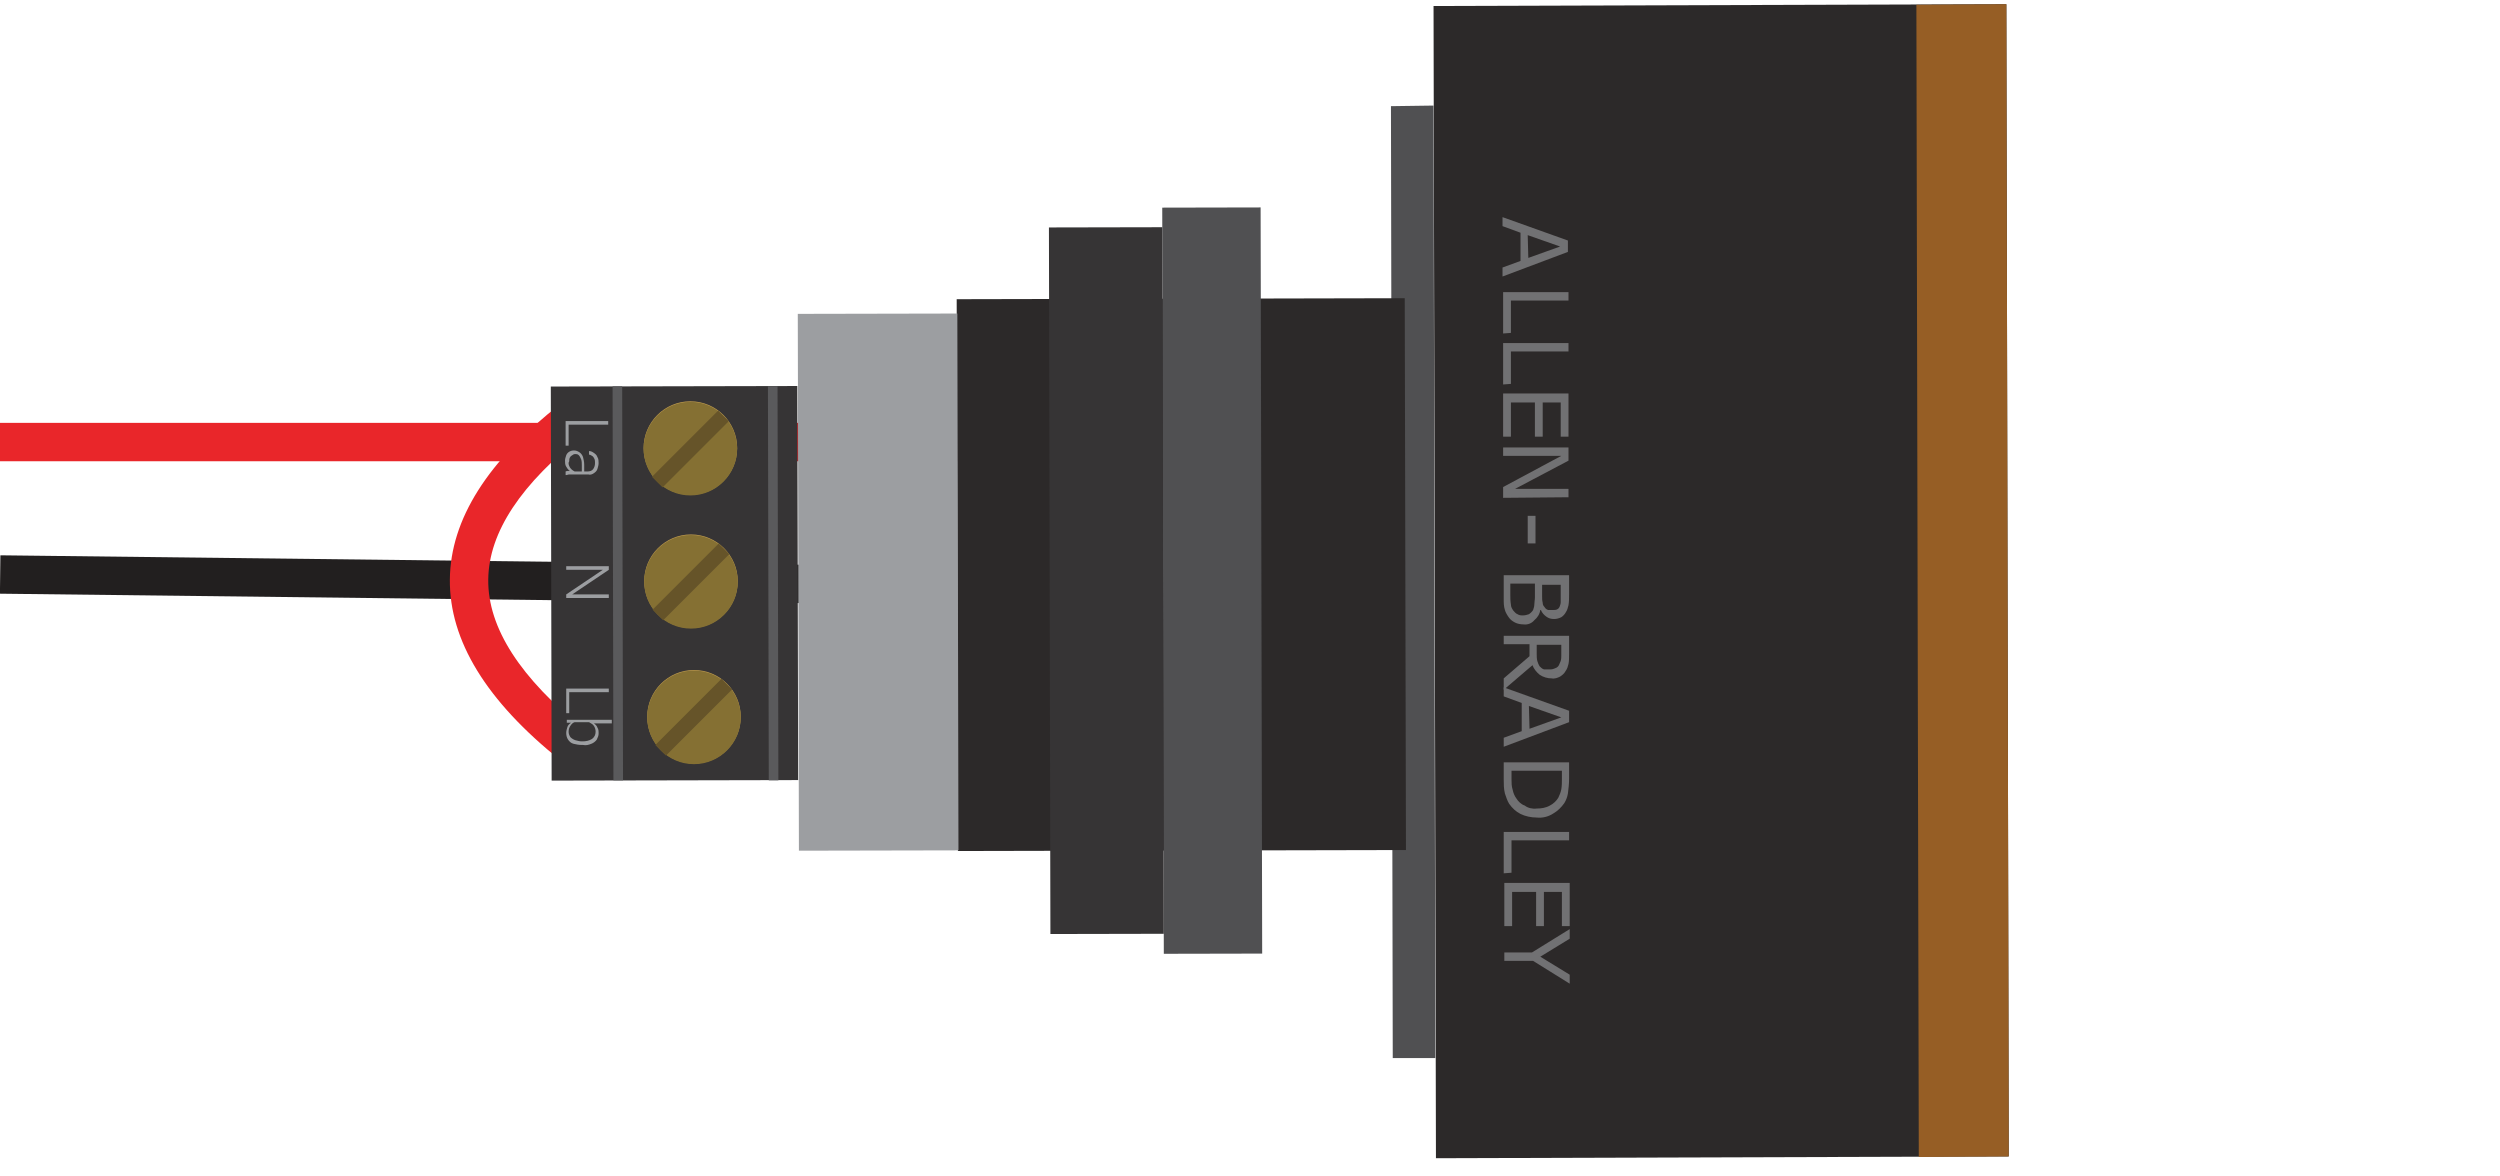 <svg xml:space="preserve" style="enable-background:new 0 0 416.8 196;" viewBox="0 0 416.8 196" y="0px" x="0px" xmlns:xlink="http://www.w3.org/1999/xlink" xmlns="http://www.w3.org/2000/svg" id="Layer_1" version="1.1">
<style type="text/css">
	.st0{fill:#E9262A;}
	.st1{fill:#221F1F;}
	.st2{fill:#363435;}
	.st3{fill:#2C2929;}
	.st4{fill:#505052;}
	.st5{fill:#965E25;}
	.st6{clip-path:url(#SVGID_2_);}
	.st7{fill:#F59222;}
	.st8{fill:#AC6B29;}
	.st9{opacity:0.57;}
	.st10{fill:#A6A7AA;}
	.st11{fill:#9C9EA1;}
	.st12{fill:#BD994D;}
	.st13{fill:#857033;}
	.st14{fill:none;}
	.st15{fill:#5A5A5C;}
	.st16{fill:#665429;}
</style>
<rect height="6.4" width="177.9" class="st0" y="70.5" x="0"></rect>
<rect height="147.3" width="6.4" class="st1" transform="matrix(1.175452e-02 -1 1 1.175452e-02 -23.839 169.21)" y="23" x="70.5"></rect>
<path d="M95.5,127.5c-0.7,0-1.4-0.2-2-0.7c-12.4-9.9-18.6-20-18.5-30.2c0.1-10,6.3-19.8,18.5-29.3
	c1.4-1.1,3.4-0.8,4.5,0.6c1.1,1.4,0.8,3.4-0.6,4.5c-10.5,8.2-15.9,16.3-16,24.2c-0.1,8.1,5.4,16.5,16.1,25.1
	c1.4,1.1,1.6,3.1,0.5,4.5C97.4,127,96.5,127.5,95.5,127.5L95.5,127.5z" class="st0"></path>
<rect height="65.7" width="41.1" class="st2" transform="matrix(1 -2.134531e-03 2.134531e-03 1 -0.207 0.24)" y="64.4" x="91.9"></rect>
<polyline points="334.5,0.7 239,1 239.4,193.1 334.9,192.8" class="st3"></polyline>
<polyline points="239,17.6 231.9,17.7 232.2,176.4 239.3,176.4" class="st4"></polyline>
<polygon points="319.9,192.9 319.5,0.8 334.5,0.7 334.9,192.8" class="st5"></polygon>
<g>
	<defs>
		<path d="M334.5,0.8l0.4,192.1l14.8,0l62.6-34.5c2.2-1,3.8-3,4.4-5.3l-0.2-111.9c-0.7-2.9-2.5-5.3-5-7L350,0.7
			L334.5,0.8z" id="SVGID_1_"></path>
	</defs>
	<clipPath id="SVGID_2_">
		
	</clipPath>
	<g class="st6">
		<path d="M334.5,0.7l15.5,0l61.6,33.4c2.4,1.6,4.2,4.1,5,7l0.2,111.9c-0.6,2.3-2.2,4.3-4.4,5.3l-62.6,34.5l-14.8,0
			L334.5,0.7z" class="st7"></path>
		<path d="M345.8,20.7l-2.6-4.4l2.6-4.5l5.1,0l2.6,4.4l-2.6,4.5L345.8,20.7z M345.1,16.2l1.6,2.8l3.3,0l1.6-2.9
			l-1.7-2.8l-3.3,0L345.1,16.2z" class="st8"></path>
		<path d="M345.9,33.1l-2.6-4.4l2.6-4.5l5.1,0l2.6,4.5l-2.6,4.5L345.9,33.1z M345.1,28.6l1.7,2.8l3.3,0l1.6-2.9
			l-1.6-2.8l-3.3,0L345.1,28.6z" class="st8"></path>
		<path d="M345.9,45.6l-2.6-4.4l2.6-4.5l5.1,0l2.6,4.5l-2.6,4.5L345.9,45.6z M345.2,41.1l1.6,2.8l3.3,0l1.6-2.9
			l-1.7-2.8l-3.3,0L345.2,41.1z" class="st8"></path>
		<path d="M345.9,58l-2.6-4.4l2.6-4.5l5.1,0l2.6,4.5l-2.6,4.5L345.9,58z M345.2,53.5l1.6,2.8l3.3,0l1.6-2.9l-1.7-2.8
			l-3.3,0L345.2,53.5z" class="st8"></path>
		<path d="M345.8,20.7l-2.6-4.4l2.6-4.5l5.1,0l2.6,4.4l-2.6,4.5L345.8,20.7z M345.1,16.2l1.6,2.8l3.3,0l1.6-2.9
			l-1.7-2.8l-3.3,0L345.1,16.2z" class="st8"></path>
		<path d="M345.9,33.1l-2.6-4.4l2.6-4.5l5.1,0l2.6,4.5l-2.6,4.5L345.9,33.1z M345.1,28.6l1.7,2.8l3.3,0l1.6-2.9
			l-1.6-2.8l-3.3,0L345.1,28.6z" class="st8"></path>
		<path d="M345.9,45.6l-2.6-4.4l2.6-4.5l5.1,0l2.6,4.5l-2.6,4.5L345.9,45.6z M345.2,41.1l1.6,2.8l3.3,0l1.6-2.9
			l-1.7-2.8l-3.3,0L345.2,41.1z" class="st8"></path>
		<path d="M345.9,58l-2.6-4.4l2.6-4.5l5.1,0l2.6,4.5l-2.6,4.5L345.9,58z M345.2,53.5l1.6,2.8l3.3,0l1.6-2.9l-1.7-2.8
			l-3.3,0L345.2,53.5z" class="st8"></path>
		<path d="M345.9,70.2l-2.6-4.4l2.6-4.5l5.1,0l2.6,4.5l-2.6,4.5L345.9,70.2z M345.2,65.8l1.7,2.8l3.3,0l1.6-2.9
			l-1.6-2.8l-3.3,0L345.2,65.8z" class="st8"></path>
		<path d="M346,82.6l-2.6-4.5l2.6-4.5l5.1,0l2.6,4.4l-2.6,4.5L346,82.6z M345.2,78.2l1.7,2.8l3.3,0l1.6-2.9l-1.7-2.8
			l-3.3,0L345.2,78.2z" class="st8"></path>
		<path d="M346,95.2l-2.6-4.4l2.6-4.5l5.1,0l2.6,4.5l-2.6,4.5L346,95.2z M345.3,90.7l1.6,2.8l3.3,0l1.6-2.9l-1.7-2.8
			l-3.3,0L345.3,90.7z" class="st8"></path>
		<path d="M346,107.6l-2.6-4.4l2.6-4.5l5.1,0l2.6,4.4l-2.6,4.5L346,107.6z M345.3,103.1l1.7,2.8l3.3,0l1.6-2.9l-1.6-2.8
			l-3.3,0L345.3,103.1z" class="st8"></path>
		<path d="M346,119.3l-2.6-4.4l2.6-4.5l5.1,0l2.6,4.4l-2.6,4.5L346,119.3z M345.3,114.8l1.6,2.8l3.3,0l1.6-2.9l-1.7-2.8
			l-3.3,0L345.3,114.8z" class="st8"></path>
		<path d="M346.1,131.7l-2.6-4.4l2.6-4.5l5.1,0l2.6,4.4l-2.6,4.5L346.1,131.7z M345.3,127.2l1.7,2.8l3.3,0l1.6-2.9
			l-1.6-2.8l-3.3,0L345.3,127.2z" class="st8"></path>
		<path d="M346.1,144.2l-2.6-4.5l2.6-4.5l5.1,0l2.6,4.4l-2.6,4.5L346.1,144.2z M345.4,139.8l1.6,2.8l3.3,0l1.6-2.9
			l-1.7-2.8l-3.3,0L345.4,139.8z" class="st8"></path>
		<path d="M346.1,156.6l-2.6-4.4l2.6-4.5l5.1,0l2.6,4.5l-2.6,4.5L346.1,156.6z M345.4,152.2l1.6,2.8l3.3,0l1.6-2.9
			l-1.7-2.8l-3.3,0L345.4,152.2z" class="st8"></path>
		<path d="M346.1,168.2l-2.6-4.5l2.6-4.5l5.1,0l2.6,4.5l-2.6,4.5L346.1,168.2z M345.4,163.8l1.6,2.8l3.3,0l1.6-2.9
			l-1.7-2.8l-3.3,0L345.4,163.8z" class="st8"></path>
		<path d="M346.2,180.6l-2.6-4.5l2.6-4.5l5.1,0l2.6,4.4l-2.6,4.5L346.2,180.6z M345.4,176.2l1.6,2.8l3.3,0l1.6-2.9
			l-1.7-2.8l-3.3,0L345.4,176.2z" class="st8"></path>
		<path d="M346.2,193.1l-2.6-4.5l2.6-4.5l5.1,0l2.6,4.4l-2.6,4.5L346.2,193.1z M345.5,188.7l1.7,2.8l3.3,0l1.6-2.9
			l-1.6-2.8l-3.3,0L345.5,188.7z" class="st8"></path>
		<path d="M345.8,8.9l-2.6-4.5l2.6-4.5l5.1,0l2.6,4.4L351,8.9L345.8,8.9z M345.1,4.5l1.7,2.8l3.3,0l1.6-2.9L350,1.6
			l-3.3,0L345.1,4.5z" class="st8"></path>
		<path d="M335.4,48.5l-2.6-4.4l2.6-4.5l5.1,0l2.6,4.4l-2.6,4.5L335.4,48.5z M334.7,44.1l1.6,2.8l3.3,0l1.6-2.9
			l-1.7-2.8l-3.3,0L334.7,44.1z" class="st8"></path>
		<path d="M335.5,60.9l-2.6-4.4l2.6-4.5l5.1,0l2.6,4.5l-2.6,4.5L335.5,60.9z M334.7,56.5l1.7,2.8l3.3,0l1.6-2.9
			l-1.6-2.8l-3.3,0L334.7,56.5z" class="st8"></path>
		<path d="M335.5,73.4l-2.6-4.4l2.6-4.5l5.1,0l2.6,4.4l-2.6,4.5L335.5,73.4z M334.8,69l1.7,2.8l3.3,0l1.6-2.9l-1.7-2.8
			l-3.3,0L334.8,69z" class="st8"></path>
		<path d="M335.5,85.8l-2.6-4.4l2.6-4.5l5.1,0l2.6,4.5l-2.6,4.5L335.5,85.8z M334.8,81.4l1.6,2.8l3.3,0l1.6-2.9
			l-1.7-2.8l-3.3,0L334.8,81.4z" class="st8"></path>
		<path d="M335.4,48.5l-2.6-4.4l2.6-4.5l5.1,0l2.6,4.4l-2.6,4.5L335.4,48.5z M334.7,44.1l1.6,2.8l3.3,0l1.6-2.9
			l-1.7-2.8l-3.3,0L334.7,44.1z" class="st8"></path>
		<path d="M335.5,60.9l-2.6-4.4l2.6-4.5l5.1,0l2.6,4.5l-2.6,4.5L335.5,60.9z M334.7,56.5l1.7,2.8l3.3,0l1.6-2.9
			l-1.6-2.8l-3.3,0L334.7,56.5z" class="st8"></path>
		<path d="M335.5,73.4l-2.6-4.4l2.6-4.5l5.1,0l2.6,4.4l-2.6,4.5L335.5,73.4z M334.8,69l1.7,2.8l3.3,0l1.6-2.9l-1.7-2.8
			l-3.3,0L334.8,69z" class="st8"></path>
		<path d="M335.5,85.8l-2.6-4.4l2.6-4.5l5.1,0l2.6,4.5l-2.6,4.5L335.5,85.8z M334.8,81.4l1.6,2.8l3.3,0l1.6-2.9
			l-1.7-2.8l-3.3,0L334.8,81.4z" class="st8"></path>
		<path d="M335.6,98.1l-2.6-4.4l2.6-4.5l5.1,0l2.6,4.4l-2.6,4.5L335.6,98.1z M334.8,93.6l1.6,2.8l3.3,0l1.6-2.9
			l-1.7-2.8l-3.3,0L334.8,93.6z" class="st8"></path>
		<path d="M335.6,110.5L333,106l2.6-4.5l5.1,0l2.6,4.4l-2.6,4.5L335.6,110.5z M334.9,106l1.7,2.8l3.3,0l1.6-2.9
			l-1.6-2.8l-3.3,0L334.9,106z" class="st8"></path>
		<path d="M335.6,123l-2.6-4.4l2.6-4.5l5.1,0l2.6,4.4l-2.6,4.5L335.6,123z M334.9,118.5l1.6,2.8l3.3,0l1.6-2.9l-1.7-2.8
			l-3.3,0L334.9,118.5z" class="st8"></path>
		<path d="M335.6,135.4l-2.6-4.4l2.6-4.5l5.1,0l2.6,4.5l-2.6,4.5L335.6,135.4z M334.9,130.9l1.7,2.8l3.3,0l1.6-2.9
			l-1.6-2.8l-3.3,0L334.9,130.9z" class="st8"></path>
		<path d="M335.7,147.1l-2.6-4.4l2.6-4.5l5.1,0l2.6,4.5l-2.6,4.5L335.7,147.1z M334.9,142.7l1.6,2.8l3.3,0l1.6-2.9
			l-1.7-2.8l-3.3,0L334.9,142.7z" class="st8"></path>
		<path d="M335.7,159.5l-2.6-4.4l2.6-4.5l5.1,0l2.6,4.5l-2.6,4.5L335.7,159.5z M335,155.1l1.7,2.8l3.3,0l1.6-2.9
			l-1.6-2.8l-3.3,0L335,155.1z" class="st8"></path>
		<path d="M335.7,172l-2.6-4.4l2.6-4.5l5.1,0l2.6,4.5l-2.6,4.5L335.7,172z M335,167.6l1.6,2.8l3.3,0l1.6-2.9l-1.7-2.8
			l-3.3,0L335,167.6z" class="st8"></path>
		<path d="M335.7,184.4l-2.6-4.4l2.6-4.5l5.1,0l2.6,4.5l-2.6,4.5L335.7,184.4z M335,180l1.6,2.8l3.3,0l1.6-2.9l-1.7-2.8
			l-3.3,0L335,180z" class="st8"></path>
		<path d="M335.8,196l-2.6-4.4l2.6-4.5l5.1,0l2.6,4.4l-2.6,4.5L335.8,196z M335,191.6l1.7,2.8l3.3,0l1.6-2.9l-1.7-2.8
			l-3.3,0L335,191.6z" class="st8"></path>
		<path d="M335.4,11.9l-2.6-4.4l2.6-4.5l5.1,0l2.6,4.4l-2.6,4.5L335.4,11.9z M334.6,7.4l1.7,2.8l3.3,0l1.6-2.9l-1.6-2.8
			l-3.3,0L334.6,7.4z" class="st8"></path>
		<path d="M335.4,24.4l-2.6-4.5l2.6-4.5l5.1,0l2.6,4.4l-2.6,4.5L335.4,24.4z M334.7,19.9l1.6,2.8l3.3,0l1.6-2.9
			l-1.7-2.8l-3.3,0L334.7,19.9z" class="st8"></path>
		<path d="M335.4,36.8l-2.6-4.4l2.6-4.5l5.1,0l2.6,4.5l-2.6,4.5L335.4,36.8z M334.7,32.3l1.7,2.8l3.3,0l1.6-2.9
			l-1.6-2.8l-3.3,0L334.7,32.3z" class="st8"></path>
		<path d="M366.7,21.2l-2.6-4.4l2.6-4.5l5.1,0l2.6,4.5l-2.6,4.5L366.7,21.2z M366,16.8l1.7,2.8l3.3,0l1.6-2.9l-1.6-2.8
			l-3.3,0L366,16.8z" class="st8"></path>
		<path d="M366.8,33.6l-2.6-4.4l2.6-4.5l5.1,0l2.6,4.5l-2.6,4.5L366.8,33.6z M366,29.2l1.6,2.8l3.3,0l1.6-2.9l-1.7-2.8
			l-3.3,0L366,29.2z" class="st8"></path>
		<path d="M366.8,46.1l-2.6-4.4l2.6-4.5l5.1,0l2.6,4.5l-2.6,4.5L366.8,46.1z M366.1,41.7l1.7,2.8l3.3,0l1.6-2.9
			l-1.6-2.8l-3.3,0L366.1,41.7z" class="st8"></path>
		<path d="M366.8,58.5l-2.6-4.4l2.6-4.5l5.1,0l2.6,4.5l-2.6,4.5L366.8,58.5z M366.1,54.1l1.7,2.8l3.3,0l1.6-2.9
			l-1.6-2.8l-3.3,0L366.1,54.1z" class="st8"></path>
		<path d="M366.7,21.2l-2.6-4.4l2.6-4.5l5.1,0l2.6,4.5l-2.6,4.5L366.7,21.2z M366,16.8l1.7,2.8l3.3,0l1.6-2.9l-1.6-2.8
			l-3.3,0L366,16.8z" class="st8"></path>
		<path d="M366.8,33.6l-2.6-4.4l2.6-4.5l5.1,0l2.6,4.5l-2.6,4.5L366.8,33.6z M366,29.2l1.6,2.8l3.3,0l1.6-2.9l-1.7-2.8
			l-3.3,0L366,29.2z" class="st8"></path>
		<path d="M366.8,46.1l-2.6-4.4l2.6-4.5l5.1,0l2.6,4.5l-2.6,4.5L366.8,46.1z M366.1,41.7l1.7,2.8l3.3,0l1.6-2.9
			l-1.6-2.8l-3.3,0L366.1,41.7z" class="st8"></path>
		<path d="M366.8,58.5l-2.6-4.4l2.6-4.5l5.1,0l2.6,4.5l-2.6,4.5L366.8,58.5z M366.1,54.1l1.7,2.8l3.3,0l1.6-2.9
			l-1.6-2.8l-3.3,0L366.1,54.1z" class="st8"></path>
		<path d="M366.8,70.8l-2.6-4.5l2.6-4.5l5.1,0l2.6,4.4l-2.6,4.5L366.8,70.8z M366.1,66.3l1.6,2.8l3.3,0l1.6-2.9
			l-1.7-2.8l-3.3,0L366.1,66.3z" class="st8"></path>
		<path d="M366.9,83.2l-2.6-4.4l2.6-4.5l5.1,0l2.6,4.4l-2.6,4.5L366.9,83.2z M366.1,78.7l1.6,2.8l3.3,0l1.6-2.9
			l-1.7-2.8l-3.3,0L366.1,78.7z" class="st8"></path>
		<path d="M366.9,95.7l-2.6-4.4l2.6-4.5l5.1,0l2.6,4.4l-2.6,4.5L366.9,95.7z M366.2,91.2l1.7,2.8l3.3,0l1.6-2.9
			l-1.6-2.8l-3.3,0L366.2,91.2z" class="st8"></path>
		<path d="M366.9,108.1l-2.6-4.4l2.6-4.5l5.1,0l2.6,4.5l-2.6,4.5L366.9,108.1z M366.2,103.6l1.6,2.8l3.3,0l1.6-2.9
			l-1.7-2.8l-3.3,0L366.2,103.6z" class="st8"></path>
		<path d="M366.9,119.8l-2.6-4.4l2.6-4.5l5.1,0l2.6,4.4l-2.6,4.5L366.9,119.8z M366.2,115.4l1.7,2.8l3.3,0l1.6-2.9
			l-1.6-2.8l-3.3,0L366.2,115.4z" class="st8"></path>
		<path d="M367,132.2l-2.6-4.4l2.6-4.5l5.1,0l2.6,4.5l-2.6,4.5L367,132.2z M366.2,127.8l1.6,2.8l3.3,0l1.6-2.9l-1.7-2.8
			l-3.3,0L366.2,127.8z" class="st8"></path>
		<path d="M367,144.7l-2.6-4.4l2.6-4.5l5.1,0l2.6,4.4l-2.6,4.5L367,144.7z M366.3,140.3l1.7,2.8l3.3,0l1.6-2.9l-1.6-2.8
			l-3.3,0L366.3,140.3z" class="st8"></path>
		<path d="M367,157.1l-2.6-4.4l2.6-4.5l5.1,0l2.6,4.5l-2.6,4.5L367,157.1z M366.3,152.7l1.7,2.8l3.3,0l1.6-2.9l-1.7-2.8
			l-3.3,0L366.3,152.7z" class="st8"></path>
		<path d="M367,168.7l-2.6-4.5l2.6-4.5l5.1,0l2.6,4.4l-2.6,4.5L367,168.7z M366.3,164.3l1.7,2.8l3.3,0l1.6-2.9l-1.6-2.8
			l-3.3,0L366.3,164.3z" class="st8"></path>
		<path d="M367.1,181.1l-2.6-4.5l2.6-4.5l5.1,0l2.6,4.4l-2.6,4.5L367.1,181.1z M366.3,176.7l1.7,2.8l3.3,0l1.6-2.9
			l-1.6-2.8l-3.3,0L366.3,176.7z" class="st8"></path>
		<path d="M356.3,49.1l-2.6-4.4l2.6-4.5l5.1,0l2.6,4.5l-2.6,4.5L356.3,49.1z M355.6,44.6l1.7,2.8l3.3,0l1.6-2.9
			l-1.6-2.8l-3.3,0L355.6,44.6z" class="st8"></path>
		<path d="M356.4,61.5l-2.6-4.5l2.6-4.5l5.1,0l2.6,4.5l-2.6,4.5L356.4,61.5z M355.6,57l1.6,2.8l3.3,0l1.6-2.9l-1.7-2.8
			l-3.3,0L355.6,57z" class="st8"></path>
		<path d="M356.4,74l-2.6-4.5l2.6-4.5l5.1,0l2.6,4.5l-2.6,4.5L356.4,74z M355.7,69.5l1.6,2.8l3.3,0l1.6-2.9l-1.7-2.8
			l-3.3,0L355.7,69.5z" class="st8"></path>
		<path d="M356.4,86.4l-2.6-4.4l2.6-4.5l5.1,0l2.6,4.4l-2.6,4.5L356.4,86.4z M355.7,81.9l1.7,2.8l3.3,0l1.6-2.9
			l-1.6-2.8l-3.3,0L355.7,81.9z" class="st8"></path>
		<path d="M356.3,49.1l-2.6-4.4l2.6-4.5l5.1,0l2.6,4.5l-2.6,4.5L356.3,49.1z M355.6,44.6l1.7,2.8l3.3,0l1.6-2.9
			l-1.6-2.8l-3.3,0L355.6,44.6z" class="st8"></path>
		<path d="M356.4,61.5l-2.6-4.5l2.6-4.5l5.1,0l2.6,4.5l-2.6,4.5L356.4,61.5z M355.6,57l1.6,2.8l3.3,0l1.6-2.9l-1.7-2.8
			l-3.3,0L355.6,57z" class="st8"></path>
		<path d="M356.4,74l-2.6-4.5l2.6-4.5l5.1,0l2.6,4.5l-2.6,4.5L356.4,74z M355.7,69.5l1.6,2.8l3.3,0l1.6-2.9l-1.7-2.8
			l-3.3,0L355.7,69.5z" class="st8"></path>
		<path d="M356.4,86.4l-2.6-4.4l2.6-4.5l5.1,0l2.6,4.4l-2.6,4.5L356.4,86.4z M355.7,81.9l1.7,2.8l3.3,0l1.6-2.9
			l-1.6-2.8l-3.3,0L355.7,81.9z" class="st8"></path>
		<path d="M356.4,98.6l-2.6-4.4l2.6-4.5l5.1,0l2.6,4.4l-2.6,4.5L356.4,98.6z M355.7,94.2l1.7,2.8l3.3,0l1.6-2.9
			l-1.7-2.8l-3.3,0L355.7,94.2z" class="st8"></path>
		<path d="M356.5,111l-2.6-4.4l2.6-4.5l5.1,0l2.6,4.5l-2.6,4.5L356.5,111z M355.7,106.6l1.6,2.8l3.3,0l1.6-2.9l-1.7-2.8
			l-3.3,0L355.7,106.6z" class="st8"></path>
		<path d="M356.5,123.5l-2.6-4.4l2.6-4.5l5.1,0l2.6,4.5l-2.6,4.5L356.5,123.5z M355.8,119.1l1.7,2.8l3.3,0l1.6-2.9
			l-1.6-2.8l-3.3,0L355.8,119.1z" class="st8"></path>
		<path d="M356.5,135.9l-2.6-4.4l2.6-4.5l5.1,0l2.6,4.5l-2.6,4.5L356.5,135.9z M355.8,131.5l1.6,2.8l3.3,0l1.6-2.9
			l-1.7-2.8l-3.3,0L355.8,131.5z" class="st8"></path>
		<path d="M356.6,147.7l-2.6-4.4l2.6-4.5l5.1,0l2.6,4.5l-2.6,4.5L356.6,147.7z M355.8,143.2l1.7,2.8l3.3,0l1.6-2.9
			l-1.6-2.8l-3.3,0L355.8,143.2z" class="st8"></path>
		<path d="M356.6,160.1l-2.6-4.5l2.6-4.5l5.1,0l2.6,4.4l-2.6,4.5L356.6,160.1z M355.8,155.6l1.6,2.8l3.3,0l1.6-2.9
			l-1.7-2.8l-3.3,0L355.8,155.6z" class="st8"></path>
		<path d="M356.6,172.6l-2.6-4.4l2.6-4.5l5.1,0l2.6,4.5l-2.6,4.5L356.6,172.6z M355.9,168.1l1.7,2.8l3.3,0l1.6-2.9
			l-1.6-2.8l-3.3,0L355.9,168.1z" class="st8"></path>
		<path d="M356.6,185l-2.6-4.5l2.6-4.5l5.1,0l2.6,4.4l-2.6,4.5L356.6,185z M355.9,180.5l1.7,2.8l3.3,0l1.6-2.9l-1.6-2.8
			l-3.3,0L355.9,180.5z" class="st8"></path>
		<path d="M356.3,12.4l-2.6-4.4l2.6-4.5l5.1,0l2.6,4.5l-2.6,4.5L356.3,12.4z M355.5,7.9l1.6,2.8l3.3,0l1.6-2.9l-1.7-2.8
			l-3.3,0L355.5,7.9z" class="st8"></path>
		<path d="M356.3,24.9l-2.6-4.4l2.6-4.5l5.1,0l2.6,4.5l-2.6,4.5L356.3,24.9z M355.6,20.4l1.7,2.8l3.3,0l1.6-2.9
			l-1.6-2.8l-3.3,0L355.6,20.4z" class="st8"></path>
		<path d="M356.3,37.3l-2.6-4.4l2.6-4.5l5.1,0l2.6,4.5l-2.6,4.5L356.3,37.3z M355.6,32.8l1.7,2.8l3.3,0l1.6-2.9
			l-1.7-2.8l-3.3,0L355.6,32.8z" class="st8"></path>
		<path d="M387.6,33.3l-2.6-4.4l2.6-4.5l5.1,0l2.6,4.5l-2.6,4.5L387.6,33.3z M386.9,28.8l1.7,2.8l3.3,0l1.6-2.9
			l-1.6-2.8l-3.3,0L386.9,28.8z" class="st8"></path>
		<path d="M387.7,45.8l-2.6-4.4l2.6-4.5l5.1,0l2.6,4.5l-2.6,4.5L387.7,45.8z M386.9,41.3l1.6,2.8l3.3,0l1.6-2.9
			l-1.7-2.8l-3.3,0L386.9,41.3z" class="st8"></path>
		<path d="M387.7,58.2l-2.6-4.4l2.6-4.5l5.1,0l2.6,4.5l-2.6,4.5L387.7,58.2z M387,53.7l1.7,2.8l3.3,0l1.6-2.9l-1.6-2.8
			l-3.3,0L387,53.7z" class="st8"></path>
		<path d="M387.6,33.3l-2.6-4.4l2.6-4.5l5.1,0l2.6,4.5l-2.6,4.5L387.6,33.3z M386.9,28.8l1.7,2.8l3.3,0l1.6-2.9
			l-1.6-2.8l-3.3,0L386.9,28.8z" class="st8"></path>
		<path d="M387.7,45.8l-2.6-4.4l2.6-4.5l5.1,0l2.6,4.5l-2.6,4.5L387.7,45.8z M386.9,41.3l1.6,2.8l3.3,0l1.6-2.9
			l-1.7-2.8l-3.3,0L386.9,41.3z" class="st8"></path>
		<path d="M387.7,58.2l-2.6-4.4l2.6-4.5l5.1,0l2.6,4.5l-2.6,4.5L387.7,58.2z M387,53.7l1.7,2.8l3.3,0l1.6-2.9l-1.6-2.8
			l-3.3,0L387,53.7z" class="st8"></path>
		<path d="M387.7,70.4l-2.6-4.4l2.6-4.5l5.1,0l2.6,4.4l-2.6,4.5L387.7,70.4z M387,66l1.7,2.8l3.3,0l1.6-2.9l-1.6-2.8
			l-3.3,0L387,66z" class="st8"></path>
		<path d="M387.8,82.8l-2.6-4.5l2.6-4.5l5.1,0l2.6,4.4l-2.6,4.5L387.8,82.8z M387,78.4l1.6,2.8l3.3,0l1.6-2.9l-1.7-2.8
			l-3.3,0L387,78.4z" class="st8"></path>
		<path d="M387.8,95.4l-2.6-4.5l2.6-4.5l5.1,0l2.6,4.4l-2.6,4.5L387.8,95.4z M387.1,90.9l1.7,2.8l3.3,0l1.6-2.9L392,88
			l-3.3,0L387.1,90.9z" class="st8"></path>
		<path d="M387.8,107.8l-2.6-4.4l2.6-4.5l5.1,0l2.6,4.4l-2.6,4.5L387.8,107.8z M387.1,103.3l1.7,2.8l3.3,0l1.6-2.9
			l-1.6-2.8l-3.3,0L387.1,103.3z" class="st8"></path>
		<path d="M387.8,119.5l-2.6-4.4l2.6-4.5l5.1,0l2.6,4.4l-2.6,4.5L387.8,119.5z M387.1,115.1l1.7,2.8l3.3,0l1.6-2.9
			l-1.6-2.8l-3.3,0L387.1,115.1z" class="st8"></path>
		<path d="M387.9,131.9l-2.6-4.4l2.6-4.5l5.1,0l2.6,4.5l-2.6,4.5L387.9,131.9z M387.1,127.5l1.7,2.8l3.3,0l1.6-2.9
			l-1.6-2.8l-3.3,0L387.1,127.5z" class="st8"></path>
		<path d="M387.9,144.4l-2.6-4.4l2.6-4.5l5.1,0l2.6,4.4l-2.6,4.5L387.9,144.4z M387.2,140l1.6,2.8l3.3,0l1.6-2.9
			l-1.7-2.8l-3.3,0L387.2,140z" class="st8"></path>
		<path d="M387.9,156.8l-2.6-4.5l2.6-4.5l5.1,0l2.6,4.5l-2.6,4.5L387.9,156.8z M387.2,152.4l1.7,2.8l3.3,0l1.6-2.9
			l-1.6-2.8l-3.3,0L387.2,152.4z" class="st8"></path>
		<path d="M387.9,168.4l-2.6-4.5l2.6-4.5l5.1,0l2.6,4.5l-2.6,4.5L387.9,168.4z M387.2,164l1.6,2.8l3.3,0l1.6-2.9
			l-1.7-2.8l-3.3,0L387.2,164z" class="st8"></path>
		<path d="M377.2,48.7l-2.6-4.5l2.6-4.5l5.1,0l2.6,4.4l-2.6,4.5L377.2,48.7z M376.5,44.3l1.6,2.8l3.3,0l1.6-2.9
			l-1.7-2.8l-3.3,0L376.5,44.3z" class="st8"></path>
		<path d="M377.3,61.1l-2.6-4.4l2.6-4.5l5.1,0l2.6,4.5l-2.6,4.5L377.3,61.1z M376.5,56.7l1.7,2.8l3.3,0l1.6-2.9
			l-1.6-2.8l-3.3,0L376.5,56.7z" class="st8"></path>
		<path d="M377.3,73.6l-2.6-4.4l2.6-4.5l5.1,0l2.6,4.4l-2.6,4.5L377.3,73.6z M376.6,69.2l1.6,2.8l3.3,0l1.6-2.9
			l-1.7-2.8l-3.3,0L376.6,69.2z" class="st8"></path>
		<path d="M377.3,86l-2.6-4.4l2.6-4.5l5.1,0l2.6,4.5l-2.6,4.5L377.3,86z M376.6,81.6l1.6,2.8l3.3,0l1.6-2.9l-1.7-2.8
			l-3.3,0L376.6,81.6z" class="st8"></path>
		<path d="M377.2,48.7l-2.6-4.5l2.6-4.5l5.1,0l2.6,4.4l-2.6,4.5L377.2,48.7z M376.5,44.3l1.6,2.8l3.3,0l1.6-2.9
			l-1.7-2.8l-3.3,0L376.5,44.3z" class="st8"></path>
		<path d="M377.3,61.1l-2.6-4.4l2.6-4.5l5.1,0l2.6,4.5l-2.6,4.5L377.3,61.1z M376.5,56.7l1.7,2.8l3.3,0l1.6-2.9
			l-1.6-2.8l-3.3,0L376.5,56.7z" class="st8"></path>
		<path d="M377.3,73.6l-2.6-4.4l2.6-4.5l5.1,0l2.6,4.4l-2.6,4.5L377.3,73.6z M376.6,69.2l1.6,2.8l3.3,0l1.6-2.9
			l-1.7-2.8l-3.3,0L376.6,69.2z" class="st8"></path>
		<path d="M377.3,86l-2.6-4.4l2.6-4.5l5.1,0l2.6,4.5l-2.6,4.5L377.3,86z M376.6,81.6l1.6,2.8l3.3,0l1.6-2.9l-1.7-2.8
			l-3.3,0L376.6,81.6z" class="st8"></path>
		<path d="M377.3,98.3l-2.6-4.4l2.6-4.5l5.1,0l2.6,4.4l-2.6,4.5L377.3,98.3z M376.6,93.8l1.7,2.8l3.3,0l1.6-2.9
			l-1.6-2.8l-3.3,0L376.6,93.8z" class="st8"></path>
		<path d="M377.4,110.7l-2.6-4.4l2.6-4.5l5.1,0l2.6,4.4l-2.6,4.5L377.4,110.7z M376.6,106.2l1.7,2.8l3.3,0l1.6-2.9
			l-1.7-2.8l-3.3,0L376.6,106.2z" class="st8"></path>
		<path d="M377.4,123.2l-2.6-4.4l2.6-4.5l5.1,0l2.6,4.4l-2.6,4.5L377.4,123.2z M376.7,118.7l1.6,2.8l3.3,0l1.6-2.9
			l-1.7-2.8l-3.3,0L376.7,118.7z" class="st8"></path>
		<path d="M377.4,135.6l-2.6-4.4l2.6-4.5l5.1,0l2.6,4.4l-2.6,4.5L377.4,135.6z M376.7,131.1l1.7,2.8l3.3,0l1.6-2.9
			l-1.6-2.8l-3.3,0L376.7,131.1z" class="st8"></path>
		<path d="M377.4,147.3l-2.6-4.5l2.6-4.5l5.1,0l2.6,4.5l-2.6,4.5L377.4,147.3z M376.7,142.9l1.6,2.8l3.3,0l1.6-2.9
			l-1.7-2.8l-3.3,0L376.7,142.9z" class="st8"></path>
		<path d="M377.5,159.7l-2.6-4.4l2.6-4.5l5.1,0l2.6,4.4l-2.6,4.5L377.5,159.7z M376.7,155.3l1.7,2.8l3.3,0l1.6-2.9
			l-1.6-2.8l-3.3,0L376.7,155.3z" class="st8"></path>
		<path d="M377.5,172.3l-2.6-4.4l2.6-4.5l5.1,0l2.6,4.5l-2.6,4.5L377.5,172.3z M376.8,167.8l1.6,2.8l3.3,0l1.6-2.9
			l-1.7-2.8l-3.3,0L376.8,167.8z" class="st8"></path>
		<path d="M377.2,24.6l-2.6-4.4l2.6-4.5l5.1,0l2.6,4.4l-2.6,4.5L377.2,24.6z M376.5,20.1l1.6,2.8l3.3,0l1.6-2.9
			l-1.7-2.8l-3.3,0L376.5,20.1z" class="st8"></path>
		<path d="M377.2,37l-2.6-4.4l2.6-4.5l5.1,0l2.6,4.5l-2.6,4.5L377.2,37z M376.5,32.5l1.7,2.8l3.3,0l1.6-2.9l-1.6-2.8
			l-3.3,0L376.5,32.5z" class="st8"></path>
		<path d="M408.6,46.3l-2.6-4.4l2.6-4.5l5.1,0l2.6,4.5l-2.6,4.5L408.6,46.3z M407.8,41.9l1.7,2.8l3.3,0l1.6-2.9
			l-1.6-2.8l-3.3,0L407.8,41.9z" class="st8"></path>
		<path d="M408.6,58.7l-2.6-4.4l2.6-4.5l5.1,0l2.6,4.4l-2.6,4.5L408.6,58.7z M407.9,54.3l1.6,2.8l3.3,0l1.6-2.9
			l-1.7-2.8l-3.3,0L407.9,54.3z" class="st8"></path>
		<path d="M408.6,46.3l-2.6-4.4l2.6-4.5l5.1,0l2.6,4.5l-2.6,4.5L408.6,46.3z M407.8,41.9l1.7,2.8l3.3,0l1.6-2.9
			l-1.6-2.8l-3.3,0L407.8,41.9z" class="st8"></path>
		<path d="M408.6,58.7l-2.6-4.4l2.6-4.5l5.1,0l2.6,4.4l-2.6,4.5L408.6,58.7z M407.9,54.3l1.6,2.8l3.3,0l1.6-2.9
			l-1.7-2.8l-3.3,0L407.9,54.3z" class="st8"></path>
		<path d="M408.6,71l-2.6-4.5l2.6-4.5l5.1,0l2.6,4.4l-2.6,4.5L408.6,71z M407.9,66.5l1.6,2.8l3.3,0l1.6-2.9l-1.7-2.8
			l-3.3,0L407.9,66.5z" class="st8"></path>
		<path d="M408.6,83.4l-2.6-4.4l2.6-4.5l5.1,0l2.6,4.4l-2.6,4.5L408.6,83.4z M407.9,78.9l1.7,2.8l3.3,0l1.6-2.9
			l-1.6-2.8l-3.3,0L407.9,78.9z" class="st8"></path>
		<path d="M408.7,95.9l-2.6-4.4l2.6-4.5l5.1,0l2.6,4.4l-2.6,4.5L408.7,95.9z M407.9,91.4l1.7,2.8l3.3,0l1.6-2.9
			l-1.7-2.8l-3.3,0L407.9,91.4z" class="st8"></path>
		<path d="M408.7,108.3l-2.6-4.4l2.6-4.5l5.1,0l2.6,4.5l-2.6,4.5L408.7,108.3z M408,103.8l1.6,2.8l3.3,0l1.6-2.9
			l-1.7-2.8l-3.3,0L408,103.8z" class="st8"></path>
		<path d="M408.7,120l-2.6-4.4l2.6-4.5l5.1,0l2.6,4.5l-2.6,4.5L408.7,120z M408,115.6l1.6,2.8l3.3,0l1.6-2.9l-1.7-2.8
			l-3.3,0L408,115.6z" class="st8"></path>
		<path d="M408.8,132.4l-2.6-4.4l2.6-4.5l5.1,0l2.6,4.5l-2.6,4.5L408.8,132.4z M408,128l1.6,2.8l3.3,0l1.6-2.9l-1.7-2.8
			l-3.3,0L408,128z" class="st8"></path>
		<path d="M408.8,145l-2.6-4.4l2.6-4.5l5.1,0l2.6,4.5l-2.6,4.5L408.8,145z M408,140.5l1.7,2.8l3.3,0l1.6-2.9l-1.6-2.8
			l-3.3,0L408,140.5z" class="st8"></path>
		<path d="M408.8,157.4l-2.6-4.4l2.6-4.5l5.1,0l2.6,4.5l-2.6,4.5L408.8,157.4z M408.1,152.9l1.6,2.8l3.3,0l1.6-2.9
			L413,150l-3.3,0L408.1,152.9z" class="st8"></path>
		<path d="M398.1,49.3l-2.6-4.4l2.6-4.5l5.1,0l2.6,4.5l-2.6,4.5L398.1,49.3z M397.4,44.8l1.7,2.8l3.3,0l1.6-2.9
			l-1.7-2.8l-3.3,0L397.4,44.8z" class="st8"></path>
		<path d="M398.2,61.7l-2.6-4.4l2.6-4.5l5.1,0l2.6,4.5l-2.6,4.5L398.2,61.7z M397.4,57.2l1.6,2.8l3.3,0l1.6-2.9
			l-1.7-2.8l-3.3,0L397.4,57.2z" class="st8"></path>
		<path d="M398.2,74.2l-2.6-4.5l2.6-4.5l5.1,0l2.6,4.5l-2.6,4.5L398.2,74.2z M397.5,69.7l1.7,2.8l3.3,0l1.6-2.9
			l-1.6-2.8l-3.3,0L397.5,69.7z" class="st8"></path>
		<path d="M398.2,86.6l-2.6-4.4l2.6-4.5l5.1,0l2.6,4.4l-2.6,4.5L398.2,86.6z M397.5,82.1l1.7,2.8l3.3,0l1.6-2.9
			l-1.7-2.8l-3.3,0L397.5,82.1z" class="st8"></path>
		<path d="M398.1,49.3l-2.6-4.4l2.6-4.5l5.1,0l2.6,4.5l-2.6,4.5L398.1,49.3z M397.4,44.8l1.7,2.8l3.3,0l1.6-2.9
			l-1.7-2.8l-3.3,0L397.4,44.8z" class="st8"></path>
		<path d="M398.2,61.7l-2.6-4.4l2.6-4.5l5.1,0l2.6,4.5l-2.6,4.5L398.2,61.7z M397.4,57.2l1.6,2.8l3.3,0l1.6-2.9
			l-1.7-2.8l-3.3,0L397.4,57.2z" class="st8"></path>
		<path d="M398.2,74.2l-2.6-4.5l2.6-4.5l5.1,0l2.6,4.5l-2.6,4.5L398.2,74.2z M397.5,69.7l1.7,2.8l3.3,0l1.6-2.9
			l-1.6-2.8l-3.3,0L397.5,69.7z" class="st8"></path>
		<path d="M398.2,86.6l-2.6-4.4l2.6-4.5l5.1,0l2.6,4.4l-2.6,4.5L398.2,86.6z M397.5,82.1l1.7,2.8l3.3,0l1.6-2.9
			l-1.7-2.8l-3.3,0L397.5,82.1z" class="st8"></path>
		<path d="M398.2,98.8l-2.6-4.5l2.6-4.5l5.1,0l2.6,4.4l-2.6,4.5L398.2,98.8z M397.5,94.4l1.6,2.8l3.3,0l1.6-2.9
			l-1.7-2.8l-3.3,0L397.5,94.4z" class="st8"></path>
		<path d="M398.3,111.2l-2.6-4.4l2.6-4.5l5.1,0l2.6,4.5l-2.6,4.5L398.3,111.2z M397.5,106.8l1.6,2.8l3.3,0l1.6-2.9
			l-1.7-2.8l-3.3,0L397.5,106.8z" class="st8"></path>
		<path d="M398.3,123.7l-2.6-4.4l2.6-4.5l5.1,0l2.6,4.4l-2.6,4.5L398.3,123.7z M397.6,119.3l1.7,2.8l3.3,0l1.6-2.9
			l-1.7-2.8l-3.3,0L397.6,119.3z" class="st8"></path>
		<path d="M398.3,136.1l-2.6-4.4l2.6-4.5l5.1,0l2.6,4.5l-2.6,4.5L398.3,136.1z M397.6,131.7l1.6,2.8l3.3,0l1.6-2.9
			l-1.7-2.8l-3.3,0L397.6,131.7z" class="st8"></path>
		<path d="M398.3,147.9l-2.6-4.4l2.6-4.5l5.1,0l2.6,4.4l-2.6,4.5L398.3,147.9z M397.6,143.4l1.7,2.8l3.3,0l1.6-2.9
			l-1.7-2.8l-3.3,0L397.6,143.4z" class="st8"></path>
		<path d="M398.4,160.3l-2.6-4.4l2.6-4.5l5.1,0l2.6,4.5l-2.6,4.5L398.4,160.3z M397.6,155.8l1.6,2.8l3.3,0l1.6-2.9
			l-1.7-2.8l-3.3,0L397.6,155.8z" class="st8"></path>
		<path d="M398.1,37.5l-2.6-4.4l2.6-4.5l5.1,0l2.6,4.5l-2.6,4.5L398.1,37.5z M397.4,33.1l1.6,2.8l3.3,0L404,33l-1.7-2.8
			l-3.3,0L397.4,33.1z" class="st8"></path>
	</g>
</g>
<g class="st9">
	<path d="M261.7,164l-6.1-3.8l-4.8,0l0-1.4l4.6,0l6.3-3.9l0,1.6l-4.9,3l4.9,3L261.7,164z" class="st10"></path>
	<path d="M250.8,154.4l0-7.2l10.9,0l0,7.2l-1.3,0l0-5.7l-3,0l0,5.7l-1.3,0l0-5.7l-4,0l0,5.7L250.8,154.4z" class="st10"></path>
	<path d="M250.7,145.6l0-6.9l10.9,0l0,1.4l-9.6,0l0,5.4L250.7,145.6z" class="st10"></path>
	<path d="M256.2,136.3c-0.9,0-1.9-0.2-2.7-0.6c-0.8-0.4-1.4-1-1.9-1.7c-0.3-0.5-0.5-1.1-0.7-1.7
		c-0.2-0.8-0.2-1.6-0.2-2.4l0-2.8l10.9,0l0,2.7c0,0.9-0.1,1.7-0.2,2.5c-0.1,0.6-0.3,1.1-0.6,1.6c-0.5,0.7-1.1,1.3-1.8,1.7
		C258.1,136.2,257.1,136.4,256.2,136.3z M256.2,134.8c0.7,0,1.5-0.1,2.2-0.5c0.6-0.3,1.1-0.8,1.4-1.3c0.2-0.4,0.4-0.9,0.5-1.4
		c0.1-0.6,0.1-1.2,0.1-1.7l0-1.4l-8.4,0l0,1.4c0,0.6,0,1.2,0.2,1.8c0.1,0.5,0.3,1,0.6,1.4c0.3,0.5,0.8,1,1.4,1.2
		C254.7,134.7,255.5,134.9,256.2,134.8z" class="st10"></path>
	<path d="M250.7,124.5l0-1.5l3-1.1l0-4.7l-3-1.1l0-1.5l10.9,3.9l0,1.9L250.7,124.5z M255,121.5l5.3-1.9l-5.4-1.9
		L255,121.5z" class="st10"></path>
	<path d="M250.7,115l0-1.9l4.3-3.7l0-2l-4.3,0l0-1.4l10.9,0l0,3.1c0,0.6,0,1.1-0.1,1.6c-0.1,0.4-0.2,0.8-0.5,1.2
		c-0.2,0.4-0.6,0.7-0.9,0.9c-0.4,0.2-0.9,0.4-1.4,0.3c-0.7,0-1.4-0.2-2-0.6c-0.5-0.4-1-1-1.2-1.6L250.7,115z M258.5,111.6
		c0.3,0,0.6-0.1,0.8-0.2c0.3-0.1,0.5-0.3,0.6-0.5c0.1-0.2,0.2-0.5,0.3-0.7c0.1-0.3,0.1-0.7,0.1-1l0-1.7l-4.1,0l0,1.5
		c0,0.4,0,0.8,0.1,1.2c0.1,0.3,0.2,0.6,0.4,0.9c0.2,0.2,0.4,0.4,0.7,0.5C257.8,111.6,258.2,111.6,258.5,111.6z" class="st10"></path>
	<path d="M254,104.1c-0.5,0-1-0.1-1.4-0.3c-0.4-0.2-0.8-0.5-1-0.8c-0.3-0.4-0.6-0.9-0.7-1.3c-0.2-0.6-0.2-1.2-0.2-1.9
		l0-3.9l10.9,0l0,3.2c0,0.6,0,1.2-0.1,1.8c-0.1,0.4-0.2,0.8-0.4,1.1c-0.2,0.4-0.5,0.7-0.8,0.9c-0.4,0.2-0.8,0.3-1.2,0.3
		c-0.5,0-0.9-0.1-1.3-0.4c-0.4-0.3-0.7-0.6-0.9-1.1h-0.1c-0.1,0.7-0.5,1.3-1,1.7C255.4,103.9,254.7,104.2,254,104.1z M253.9,102.6
		c0.4,0,0.7-0.1,1-0.2c0.3-0.2,0.5-0.4,0.7-0.7c0.1-0.3,0.2-0.6,0.2-0.9c0-0.4,0.1-0.8,0.1-1.2l0-2.3l-4.1,0l0,1.9
		c0,0.5,0,1,0.1,1.6c0,0.4,0.2,0.7,0.4,1c0.2,0.2,0.4,0.5,0.7,0.6C253.3,102.6,253.6,102.6,253.9,102.6z M258.9,101.7
		c0.2,0,0.5,0,0.7-0.1c0.2-0.1,0.3-0.2,0.4-0.4c0.1-0.3,0.2-0.5,0.2-0.8c0-0.3,0-0.7,0-1.2l0-1.7l-3.1,0l0,1.9c0,0.4,0,0.7,0.1,1.1
		c0,0.3,0.1,0.5,0.3,0.7c0.1,0.2,0.3,0.4,0.6,0.5C258.4,101.7,258.6,101.7,258.9,101.7z" class="st10"></path>
	<path d="M254.7,90.6l0-4.6l1.3,0l0,4.6L254.7,90.6z" class="st10"></path>
	<path d="M250.6,83l0-1.8l9.7-5.2l-9.7,0l0-1.4l10.9,0l0,2.2l-8.9,4.7l8.9,0l0,1.4L250.6,83z" class="st10"></path>
	<path d="M250.6,72.8l0-7.2l10.9,0l0,7.2l-1.3,0l0-5.7l-3,0l0,5.7l-1.3,0l0-5.7l-4,0l0,5.7L250.6,72.8z" class="st10"></path>
	<path d="M250.6,64.1l0-6.9l10.9,0l0,1.4l-9.6,0l0,5.4L250.6,64.1z" class="st10"></path>
	<path d="M250.6,55.6l0-6.9l10.9,0l0,1.4l-9.6,0l0,5.4L250.6,55.6z" class="st10"></path>
	<path d="M250.5,46.1l0-1.5l3-1.1l0-4.7l-3-1.1l0-1.5l10.9,3.9l0,1.9L250.5,46.1z M254.8,43l5.3-1.9l-5.4-1.9L254.8,43
		z" class="st10"></path>
</g>
<rect height="92" width="74.7" class="st3" transform="matrix(1 -2.204344e-03 2.204344e-03 1 -0.211 0.434)" y="49.8" x="159.6"></rect>
<rect height="124.4" width="16.4" class="st4" transform="matrix(1 -2.099625e-03 2.099625e-03 1 -0.203 0.424)" y="34.6" x="193.9"></rect>
<rect height="117.8" width="18.9" class="st2" transform="matrix(1 -2.094389e-03 2.094389e-03 1 -0.202 0.387)" y="37.9" x="175"></rect>
<rect height="89.5" width="26.6" class="st11" transform="matrix(1 -2.096134e-03 2.096134e-03 1 -0.203 0.307)" y="52.3" x="133.1"></rect>
<path d="M115.1,82.5c-4.3,0-7.8-3.5-7.8-7.8c0-4.3,3.5-7.8,7.8-7.8c4.3,0,7.8,3.5,7.8,7.8
	C122.9,79,119.4,82.5,115.1,82.5" class="st12"></path>
<path d="M115.1,82.6c-4.3,0-7.8-3.5-7.8-7.8c0-4.3,3.5-7.8,7.8-7.8c4.3,0,7.8,3.5,7.8,7.8
	C122.9,79.1,119.4,82.6,115.1,82.6" class="st13"></path>
<rect height="3.8" width="17.2" class="st14" transform="matrix(0.844 -0.537 0.537 0.844 -22.215 73.195)" y="72.8" x="106"></rect>
<path d="M115.2,104.7c-4.3,0-7.8-3.5-7.8-7.8s3.5-7.8,7.8-7.8s7.8,3.5,7.8,7.8c0,0,0,0,0,0
	C123,101.2,119.5,104.7,115.2,104.7" class="st12"></path>
<path d="M115.2,104.8c-4.3,0-7.8-3.5-7.8-7.8s3.5-7.8,7.8-7.8s7.8,3.5,7.8,7.8c0,0,0,0,0,0
	C123,101.3,119.5,104.8,115.2,104.8" class="st13"></path>
<rect height="3.8" width="17.2" class="st14" transform="matrix(0.845 -0.536 0.536 0.845 -34.089 76.484)" y="95" x="106"></rect>
<path d="M115.7,127.3c-4.3,0-7.8-3.5-7.8-7.8c0-4.3,3.5-7.8,7.8-7.8c4.3,0,7.8,3.5,7.8,7.8
	C123.5,123.8,120,127.3,115.7,127.3" class="st12"></path>
<path d="M115.7,127.4c-4.3,0-7.8-3.5-7.8-7.8c0-4.3,3.5-7.8,7.8-7.8c4.3,0,7.8,3.5,7.8,7.8
	C123.5,123.9,120,127.4,115.7,127.4" class="st13"></path>
<rect height="3.8" width="17.2" class="st14" transform="matrix(0.844 -0.536 0.536 0.844 -46.118 80.418)" y="117.6" x="106.6"></rect>
<line y2="130.1" x2="103.1" y1="64.4" x1="103" class="st14"></line>
<rect height="65.7" width="1.6" class="st15" transform="matrix(1 -2.134531e-03 2.134531e-03 1 -0.207 0.22)" y="64.4" x="102.2"></rect>
<line y2="130" x2="128.9" y1="64.4" x1="128.8" class="st14"></line>
<rect height="65.7" width="1.6" class="st15" transform="matrix(1 -2.134531e-03 2.134531e-03 1 -0.207 0.275)" y="64.4" x="128.1"></rect>
<path d="M94.9,79.1c-0.2,0-0.3,0.1-0.5,0.1h-0.1v-0.6c0.2-0.1,0.5-0.1,0.7-0.1c-0.3-0.2-0.5-0.5-0.6-0.7
	c-0.2-0.3-0.2-0.7-0.2-1c0-0.3,0.1-0.6,0.2-0.9c0.2-0.5,0.7-0.8,1.3-0.8c0.3,0,0.6,0.1,0.9,0.3c0.3,0.2,0.5,0.5,0.6,0.8
	c0.1,0.4,0.2,0.8,0.2,1.3l0,1.1l0.6,0c0.3,0,0.7-0.1,0.9-0.4c0.2-0.3,0.3-0.6,0.3-1c0-0.2,0-0.5-0.1-0.7c-0.1-0.2-0.2-0.4-0.4-0.5
	c-0.2-0.1-0.3-0.2-0.5-0.2l0-0.6c0.3,0,0.5,0.1,0.8,0.3c0.3,0.2,0.5,0.4,0.6,0.7c0.2,0.3,0.2,0.7,0.2,1c0,0.3-0.1,0.7-0.2,1
	c-0.1,0.3-0.3,0.5-0.6,0.7c-0.3,0.2-0.6,0.3-0.9,0.2l-2.6,0C95.2,79.1,95.1,79.1,94.9,79.1z M95,77.9c0.2,0.3,0.4,0.5,0.8,0.7l1.2,0
	v-1c0-0.3,0-0.7-0.1-1c-0.1-0.2-0.2-0.5-0.4-0.7c-0.2-0.2-0.4-0.2-0.6-0.2c-0.2,0-0.4,0.1-0.5,0.2c-0.2,0.1-0.3,0.2-0.4,0.4
	c-0.1,0.2-0.1,0.4-0.1,0.6C94.7,77.2,94.8,77.5,95,77.9z" class="st11"></path>
<path d="M94.8,74.3l-0.5,0l0-3.7v-0.4l7.1,0v0.6l-6.6,0L94.8,74.3z" class="st11"></path>
<path d="M94.4,99.1l6.1-4.1l-6.1,0v-0.6l7.1,0V95l-6.1,4.1l6.1,0v0.6l-7.1,0L94.4,99.1z" class="st11"></path>
<path d="M99.5,123.3c-0.2,0.3-0.6,0.6-0.9,0.7c-0.5,0.2-0.9,0.3-1.4,0.2H97c-0.5,0-1-0.1-1.4-0.2
	c-0.4-0.1-0.7-0.4-0.9-0.7c-0.2-0.3-0.3-0.7-0.3-1.1c0-0.3,0.1-0.7,0.2-1c0.1-0.3,0.3-0.5,0.6-0.7l-0.7,0V120l7.5,0v0.6l-3,0
	c0.3,0.2,0.5,0.4,0.6,0.7c0.2,0.3,0.2,0.6,0.2,1C99.8,122.6,99.7,122.9,99.5,123.3z M97.1,123.6c0.6,0,1.1-0.1,1.6-0.4
	c0.4-0.3,0.6-0.7,0.6-1.2c0-0.4-0.1-0.7-0.3-1c-0.2-0.3-0.5-0.4-0.8-0.6l-2.4,0c-0.3,0.1-0.5,0.3-0.7,0.6c-0.2,0.3-0.3,0.6-0.3,1
	c0,0.3,0.1,0.6,0.3,0.9c0.2,0.2,0.5,0.4,0.8,0.5c0.4,0.1,0.7,0.2,1.1,0.2L97.1,123.6z" class="st11"></path>
<path d="M94.9,118.9l-0.5,0l0-3.7v-0.4l7.1,0v0.6l-6.6,0L94.9,118.9z" class="st11"></path>
<rect height="2.5" width="15.6" class="st16" transform="matrix(0.707 -0.707 0.707 0.707 -19.2 103.319)" y="73.6" x="107.3"></rect>
<rect height="2.5" width="15.6" class="st16" transform="matrix(0.707 -0.707 0.707 0.707 -34.873 109.85)" y="95.8" x="107.4"></rect>
<rect height="2.5" width="15.6" class="st16" transform="matrix(0.707 -0.707 0.707 0.707 -50.666 116.855)" y="118.3" x="107.9"></rect>
</svg>
